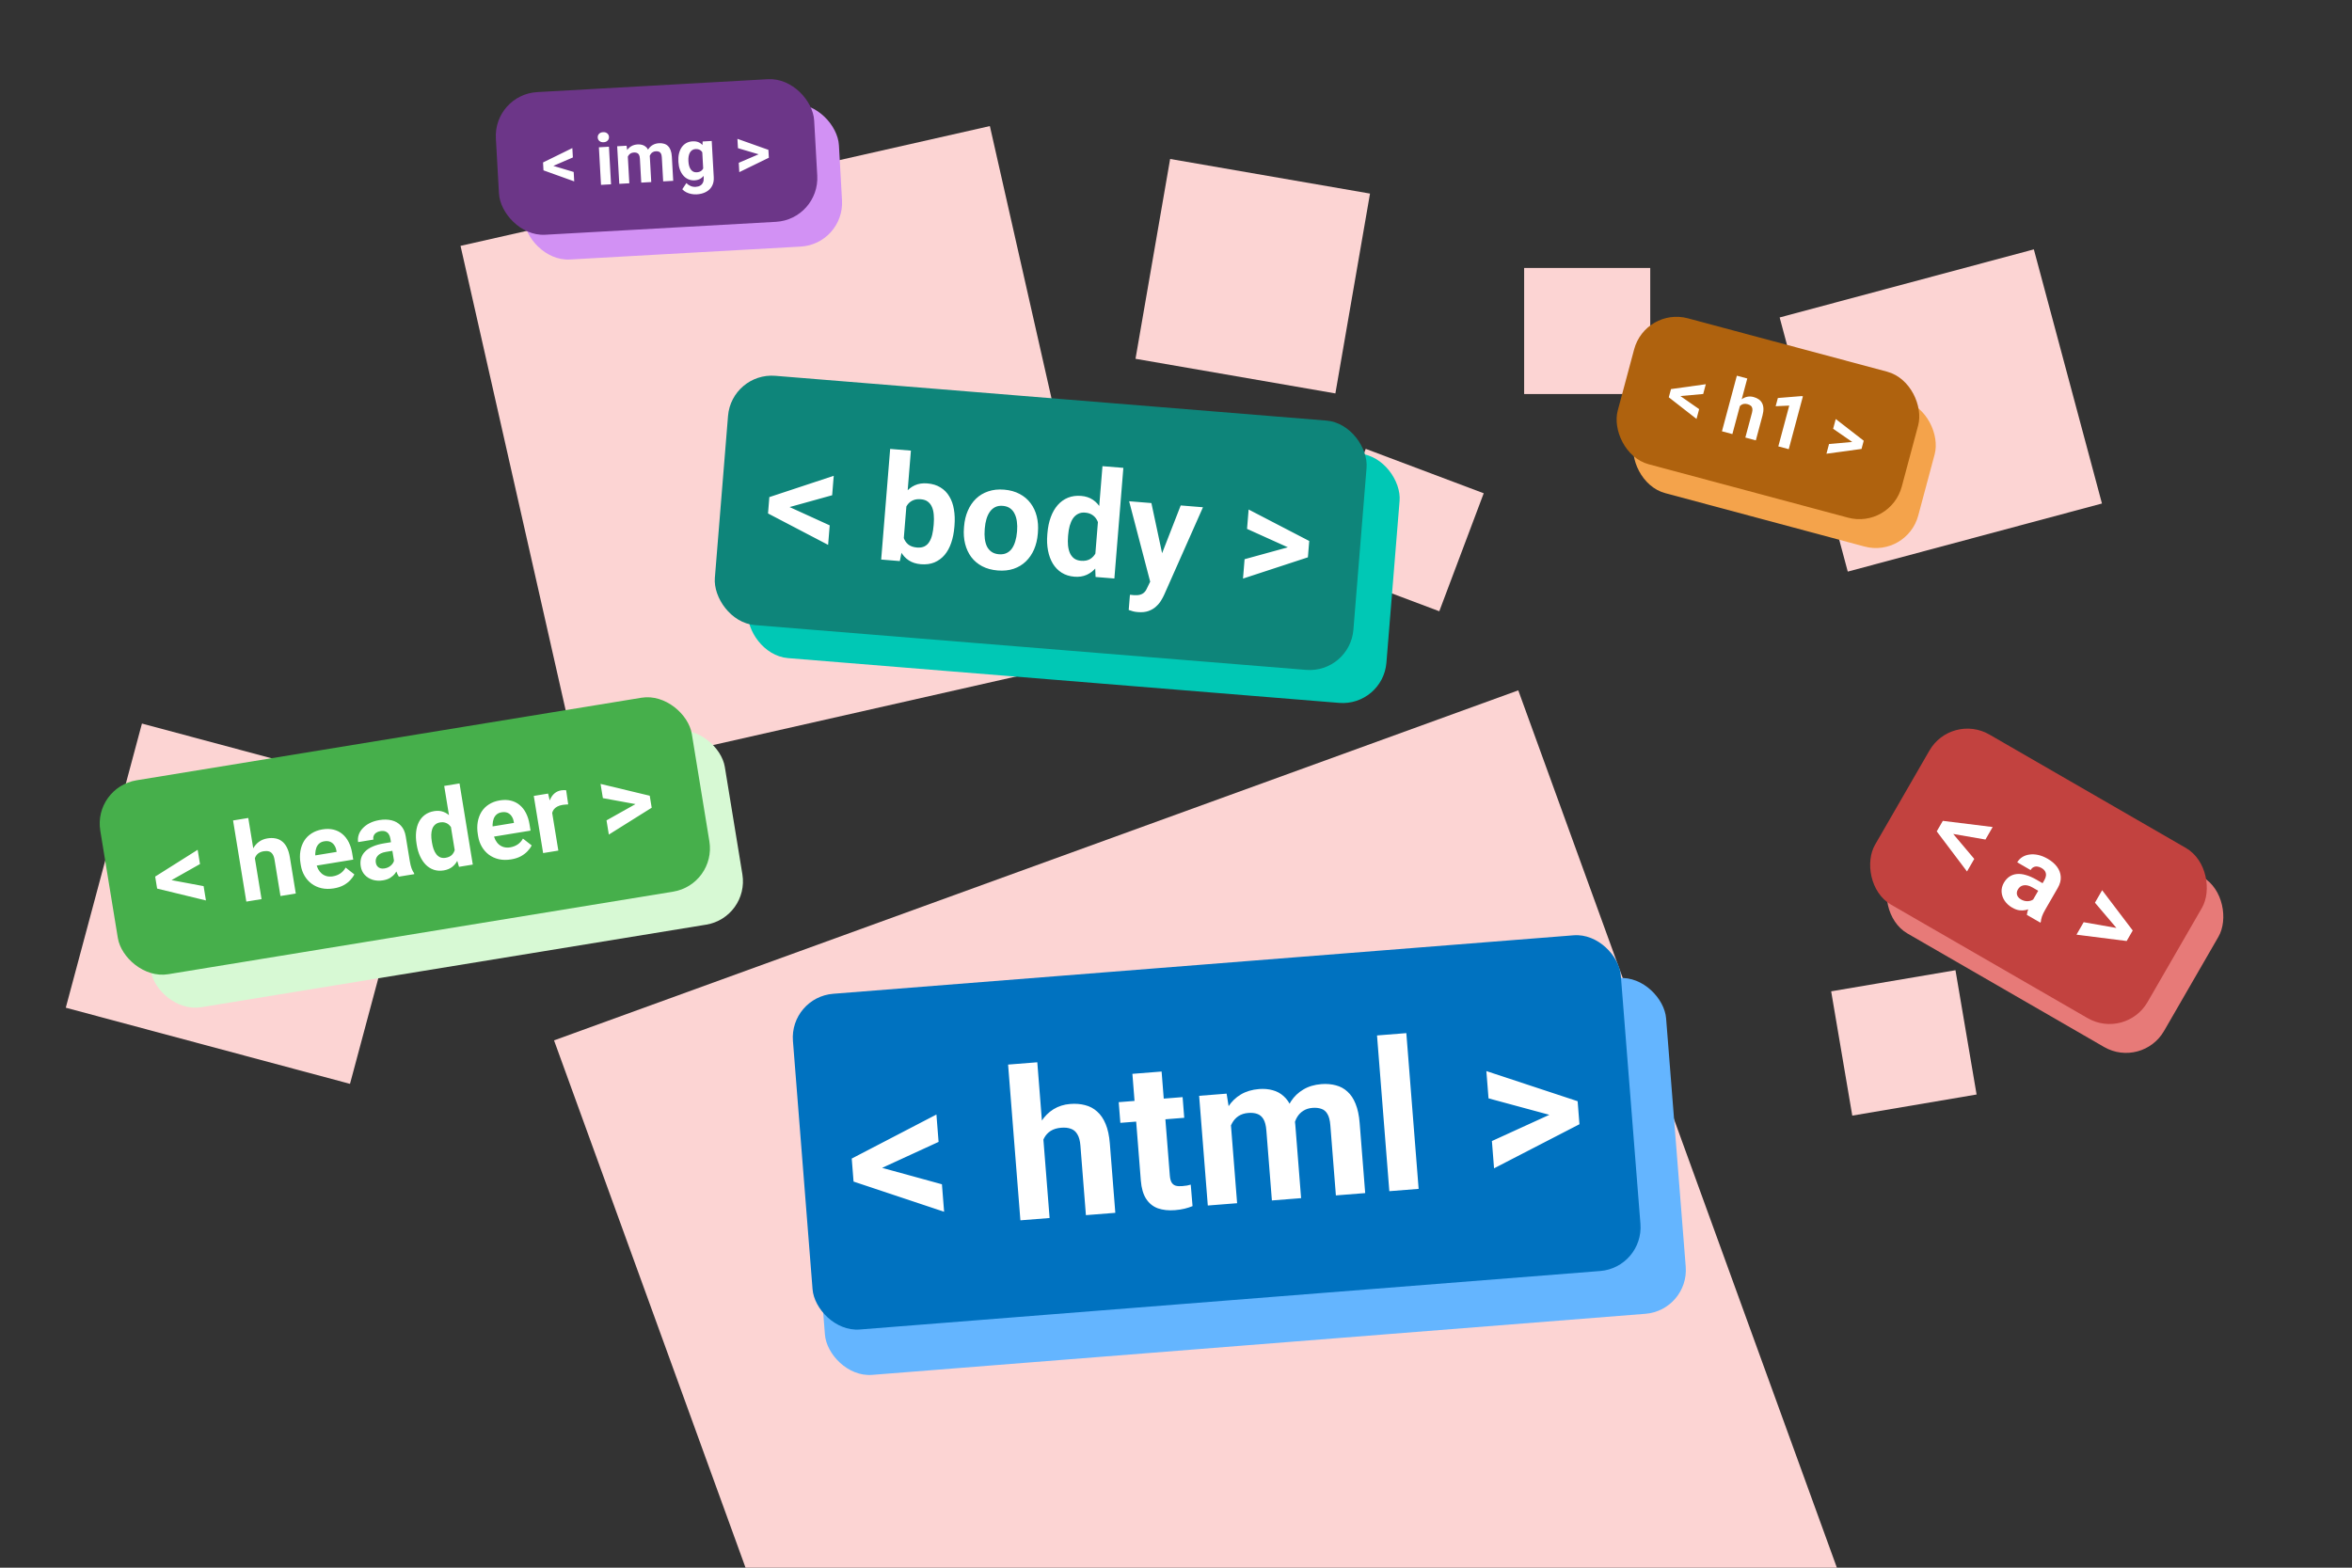 <svg width="570" height="380" viewBox="0 0 570 380" fill="none" xmlns="http://www.w3.org/2000/svg">
<rect x="0" y="0" width="570" height="380" fill="#333333" stroke="none"/>
<g clip-path="url(#clip0_3599_34102)">
<rect x="134.271" y="252.181" width="248.606" height="248.606" transform="rotate(-19.955 134.271 252.181)" fill="#FCD4D3"/>
<rect x="111.608" y="59.596" width="131.529" height="131.529" transform="rotate(-12.754 111.608 59.596)" fill="#FCD4D3"/>
<rect x="283.578" y="38.532" width="49.161" height="49.161" transform="rotate(9.828 283.578 38.532)" fill="#FCD4D3"/>
<rect x="369.371" y="64.954" width="30.559" height="30.559" fill="#FCD4D3"/>
<rect x="443.776" y="240.293" width="30.559" height="30.559" transform="rotate(-9.641 443.776 240.293)" fill="#FCD4D3"/>
<rect x="330.976" y="108.8" width="30.559" height="30.559" transform="rotate(20.629 330.976 108.8)" fill="#FCD4D3"/>
<rect x="431.294" y="76.951" width="63.776" height="63.776" transform="rotate(-15 431.294 76.951)" fill="#FCD4D3"/>
<rect x="34.399" y="175.385" width="71.309" height="71.309" transform="rotate(15 34.399 175.385)" fill="#FCD4D3"/>
<rect x="402.781" y="81.406" width="71.259" height="36.629" rx="10.629" transform="rotate(15 402.781 81.406)" fill="#F4A34B"/>
<rect x="185.295" y="98.232" width="155.259" height="60.629" rx="10.629" transform="rotate(4.646 185.295 98.232)" fill="#00C8B5"/>
<rect x="194.329" y="252.725" width="209.259" height="81.629" rx="10.629" transform="rotate(-4.517 194.329 252.725)" fill="#64B5FF"/>
<rect x="476.906" y="179.727" width="76.259" height="47.629" rx="10.629" transform="rotate(30 476.906 179.727)" fill="#E77A78"/>
<rect x="30.588" y="198.856" width="145.259" height="47.629" rx="10.629" transform="rotate(-9.288 30.588 198.856)" fill="#D7F9D4"/>
<rect x="125.58" y="28.919" width="77.259" height="34.629" rx="10.629" transform="rotate(-3.203 125.58 28.919)" fill="#D291F4"/>
<rect x="119.58" y="22.919" width="77.259" height="34.629" rx="10.629" transform="rotate(-3.203 119.58 22.919)" fill="#6C3688"/>
<path d="M133.567 40.047L139.031 41.684L139.159 43.966L131.711 41.291L131.62 39.674L133.567 40.047ZM138.834 38.164L133.58 40.435L131.694 40.996L131.604 39.38L138.707 35.891L138.834 38.164ZM147.575 35.563L148.085 44.674L145.651 44.811L145.141 35.699L147.575 35.563ZM144.857 33.333C144.837 32.98 144.944 32.681 145.178 32.437C145.413 32.193 145.737 32.059 146.153 32.036C146.563 32.013 146.897 32.11 147.157 32.326C147.423 32.542 147.566 32.827 147.585 33.181C147.605 33.534 147.495 33.833 147.255 34.078C147.021 34.321 146.699 34.455 146.289 34.478C145.874 34.501 145.536 34.404 145.277 34.188C145.017 33.972 144.877 33.687 144.857 33.333ZM152.11 37.202L152.514 44.426L150.081 44.563L149.571 35.452L151.853 35.324L152.11 37.202ZM151.905 39.57L151.231 39.608C151.195 38.973 151.239 38.385 151.36 37.843C151.487 37.295 151.689 36.817 151.964 36.407C152.245 35.992 152.601 35.662 153.032 35.418C153.463 35.175 153.971 35.036 154.555 35.004C154.959 34.981 155.333 35.022 155.677 35.127C156.02 35.226 156.32 35.398 156.576 35.642C156.837 35.881 157.046 36.202 157.204 36.604C157.361 37.001 157.456 37.482 157.488 38.049L157.828 44.129L155.403 44.265L155.077 38.455C155.054 38.039 154.98 37.722 154.855 37.504C154.73 37.286 154.562 37.138 154.349 37.059C154.142 36.981 153.895 36.95 153.609 36.966C153.294 36.983 153.023 37.063 152.794 37.205C152.571 37.347 152.391 37.538 152.252 37.776C152.113 38.01 152.015 38.28 151.959 38.587C151.903 38.894 151.885 39.222 151.905 39.57ZM157.312 38.988L156.451 39.146C156.418 38.551 156.46 37.994 156.577 37.475C156.7 36.956 156.897 36.494 157.167 36.091C157.443 35.687 157.793 35.366 158.219 35.128C158.645 34.885 159.144 34.747 159.717 34.715C160.155 34.69 160.557 34.732 160.923 34.841C161.29 34.945 161.607 35.127 161.875 35.388C162.148 35.643 162.364 35.986 162.524 36.416C162.688 36.846 162.789 37.378 162.824 38.013L163.15 43.831L160.716 43.968L160.39 38.149C160.367 37.728 160.293 37.411 160.168 37.198C160.049 36.98 159.883 36.834 159.671 36.761C159.464 36.683 159.22 36.651 158.939 36.667C158.647 36.684 158.395 36.757 158.183 36.887C157.97 37.011 157.796 37.179 157.662 37.389C157.527 37.599 157.431 37.841 157.373 38.115C157.315 38.383 157.294 38.674 157.312 38.988ZM170.286 34.292L172.484 34.169L172.977 42.977C173.023 43.808 172.877 44.523 172.539 45.122C172.207 45.726 171.721 46.196 171.081 46.53C170.441 46.87 169.686 47.064 168.816 47.113C168.434 47.134 168.027 47.106 167.595 47.029C167.168 46.952 166.755 46.817 166.356 46.625C165.962 46.433 165.627 46.182 165.35 45.871L166.34 44.379C166.639 44.689 166.978 44.923 167.359 45.082C167.74 45.247 168.155 45.317 168.604 45.291C169.042 45.267 169.408 45.165 169.702 44.985C169.996 44.811 170.216 44.565 170.362 44.247C170.507 43.935 170.568 43.562 170.544 43.13L170.168 36.41L170.286 34.292ZM164.417 39.3L164.407 39.123C164.368 38.427 164.417 37.791 164.553 37.215C164.695 36.632 164.912 36.127 165.203 35.7C165.501 35.272 165.87 34.933 166.312 34.683C166.754 34.433 167.262 34.292 167.834 34.26C168.441 34.226 168.955 34.31 169.377 34.512C169.8 34.714 170.155 35.015 170.442 35.415C170.728 35.81 170.961 36.285 171.138 36.838C171.321 37.385 171.473 37.987 171.594 38.645L171.616 39.033C171.567 39.672 171.473 40.268 171.336 40.822C171.198 41.376 171.003 41.866 170.75 42.291C170.498 42.711 170.173 43.044 169.776 43.291C169.384 43.539 168.908 43.678 168.346 43.709C167.785 43.741 167.27 43.654 166.803 43.45C166.341 43.244 165.938 42.943 165.595 42.546C165.252 42.148 164.977 41.673 164.772 41.122C164.572 40.57 164.454 39.963 164.417 39.3ZM166.832 38.988L166.842 39.165C166.863 39.541 166.919 39.889 167.01 40.211C167.101 40.533 167.23 40.815 167.396 41.059C167.567 41.298 167.771 41.481 168.009 41.608C168.252 41.73 168.534 41.781 168.854 41.764C169.298 41.739 169.655 41.626 169.925 41.425C170.195 41.218 170.391 40.945 170.513 40.606C170.634 40.267 170.694 39.881 170.693 39.447L170.631 38.344C170.6 37.991 170.534 37.677 170.435 37.401C170.334 37.119 170.203 36.882 170.04 36.688C169.877 36.494 169.672 36.348 169.424 36.249C169.176 36.151 168.887 36.111 168.556 36.129C168.236 36.147 167.962 36.236 167.734 36.395C167.512 36.548 167.329 36.752 167.186 37.008C167.048 37.264 166.949 37.562 166.889 37.903C166.829 38.239 166.81 38.6 166.832 38.988ZM184.346 37.543L178.841 35.917L178.714 33.651L186.221 36.323L186.312 37.948L184.346 37.543ZM179.039 39.462L184.335 37.189L186.238 36.618L186.328 38.234L179.166 41.727L179.039 39.462Z" fill="white"/>
<rect x="177.295" y="90.232" width="155.259" height="60.629" rx="10.629" transform="rotate(4.646 177.295 90.232)" fill="#0E857A"/>
<path d="M190.299 122.426L201.077 127.344L200.692 132.075L186.127 124.459L186.399 121.107L190.299 122.426ZM201.67 120.046L190.216 123.227L186.176 123.848L186.449 120.496L202.053 115.332L201.67 120.046ZM215.728 108.816L220.756 109.225L218.929 131.712L218.071 136.001L213.549 135.633L215.728 108.816ZM231.32 127.376L231.29 127.743C231.175 129.151 230.919 130.431 230.521 131.582C230.134 132.734 229.598 133.715 228.911 134.527C228.225 135.326 227.403 135.927 226.444 136.33C225.499 136.721 224.409 136.867 223.175 136.767C222.023 136.673 221.041 136.359 220.229 135.824C219.429 135.291 218.778 134.576 218.277 133.68C217.775 132.784 217.397 131.751 217.14 130.582C216.884 129.413 216.723 128.147 216.658 126.782L216.723 125.979C217.008 124.643 217.371 123.419 217.813 122.307C218.255 121.194 218.795 120.237 219.435 119.433C220.074 118.63 220.832 118.03 221.707 117.632C222.583 117.235 223.592 117.082 224.732 117.175C225.978 117.276 227.041 117.603 227.921 118.155C228.815 118.696 229.529 119.422 230.064 120.332C230.612 121.232 230.984 122.282 231.179 123.481C231.387 124.669 231.434 125.968 231.32 127.376ZM226.262 127.334L226.291 126.968C226.354 126.199 226.354 125.473 226.293 124.788C226.244 124.093 226.106 123.479 225.88 122.945C225.655 122.399 225.322 121.956 224.881 121.616C224.452 121.276 223.876 121.077 223.155 121.019C222.468 120.963 221.876 121.032 221.38 121.226C220.884 121.42 220.462 121.714 220.114 122.107C219.777 122.501 219.509 122.984 219.311 123.553C219.113 124.111 218.969 124.732 218.878 125.416L218.692 127.703C218.652 128.626 218.737 129.453 218.947 130.184C219.17 130.905 219.544 131.492 220.07 131.945C220.608 132.387 221.331 132.645 222.239 132.719C222.949 132.777 223.548 132.685 224.036 132.443C224.524 132.202 224.917 131.835 225.215 131.344C225.524 130.854 225.759 130.269 225.92 129.591C226.081 128.901 226.195 128.149 226.262 127.334ZM233.61 127.949L233.64 127.582C233.753 126.197 234.054 124.939 234.545 123.807C235.036 122.664 235.695 121.692 236.521 120.892C237.348 120.092 238.333 119.499 239.478 119.111C240.623 118.712 241.912 118.571 243.344 118.688C244.775 118.804 246.03 119.152 247.108 119.732C248.186 120.3 249.069 121.045 249.755 121.968C250.454 122.892 250.953 123.957 251.253 125.165C251.554 126.361 251.648 127.652 251.536 129.037L251.506 129.403C251.394 130.777 251.093 132.035 250.602 133.179C250.111 134.311 249.447 135.282 248.607 136.092C247.781 136.892 246.795 137.486 245.651 137.873C244.506 138.26 243.218 138.396 241.787 138.279C240.355 138.163 239.1 137.821 238.021 137.253C236.954 136.686 236.072 135.94 235.373 135.017C234.688 134.082 234.194 133.017 233.893 131.821C233.593 130.613 233.499 129.323 233.61 127.949ZM238.668 127.991L238.639 128.358C238.574 129.149 238.584 129.894 238.668 130.592C238.752 131.29 238.924 131.913 239.184 132.462C239.456 132.999 239.831 133.434 240.308 133.766C240.785 134.097 241.384 134.293 242.106 134.351C242.804 134.408 243.415 134.311 243.94 134.061C244.464 133.811 244.898 133.442 245.242 132.954C245.587 132.455 245.858 131.868 246.053 131.192C246.26 130.518 246.396 129.785 246.46 128.993L246.49 128.627C246.553 127.859 246.536 127.131 246.439 126.443C246.355 125.745 246.177 125.122 245.906 124.572C245.647 124.012 245.279 123.561 244.803 123.217C244.327 122.874 243.734 122.674 243.024 122.616C242.314 122.558 241.697 122.66 241.172 122.922C240.658 123.185 240.223 123.571 239.865 124.081C239.52 124.581 239.249 125.168 239.054 125.843C238.859 126.507 238.731 127.223 238.668 127.991ZM265.335 135.694L267.18 112.997L272.243 113.409L270.064 140.226L265.507 139.856L265.335 135.694ZM253.808 129.626L253.838 129.259C253.955 127.816 254.224 126.52 254.646 125.37C255.068 124.21 255.628 123.23 256.326 122.432C257.023 121.633 257.851 121.038 258.808 120.647C259.765 120.256 260.832 120.109 262.007 120.204C263.113 120.294 264.06 120.606 264.849 121.138C265.649 121.672 266.305 122.393 266.817 123.302C267.342 124.2 267.737 125.245 268.003 126.439C268.27 127.62 268.43 128.904 268.481 130.291L268.416 131.094C268.146 132.396 267.785 133.597 267.332 134.697C266.88 135.796 266.322 136.747 265.659 137.548C265.009 138.339 264.246 138.933 263.37 139.331C262.494 139.728 261.498 139.881 260.38 139.791C259.205 139.695 258.177 139.371 257.296 138.819C256.427 138.268 255.713 137.537 255.155 136.624C254.608 135.713 254.219 134.662 253.987 133.472C253.756 132.281 253.696 130.999 253.808 129.626ZM258.866 129.668L258.836 130.034C258.773 130.814 258.772 131.546 258.833 132.231C258.906 132.916 259.061 133.532 259.298 134.079C259.547 134.615 259.887 135.046 260.318 135.374C260.76 135.692 261.314 135.877 261.977 135.931C262.838 136.001 263.564 135.867 264.154 135.528C264.745 135.178 265.214 134.671 265.56 134.008C265.919 133.346 266.158 132.568 266.277 131.676L266.463 129.389C266.488 128.653 266.436 127.987 266.309 127.39C266.194 126.784 265.991 126.257 265.699 125.812C265.419 125.367 265.05 125.009 264.592 124.738C264.145 124.467 263.601 124.306 262.961 124.254C262.309 124.201 261.738 124.307 261.248 124.571C260.759 124.825 260.348 125.195 260.016 125.684C259.695 126.173 259.436 126.762 259.239 127.449C259.056 128.125 258.931 128.865 258.866 129.668ZM279.77 138.871L286.142 122.517L291.537 122.956L282.176 144.075C281.974 144.539 281.712 145.033 281.388 145.558C281.076 146.083 280.667 146.571 280.162 147.022C279.667 147.486 279.058 147.846 278.334 148.104C277.621 148.362 276.765 148.451 275.764 148.369C275.287 148.331 274.899 148.27 274.601 148.187C274.303 148.104 273.949 147.993 273.539 147.855L273.838 144.171C273.966 144.181 274.1 144.192 274.24 144.203C274.378 144.226 274.512 144.243 274.64 144.254C275.303 144.307 275.851 144.276 276.282 144.159C276.713 144.041 277.07 143.836 277.351 143.542C277.632 143.261 277.868 142.881 278.059 142.405L279.77 138.871ZM279.037 121.94L282.027 135.961L282.31 141.344L278.858 141.433L273.642 121.501L279.037 121.94ZM313.084 133.108L302.218 128.2L302.6 123.503L317.287 131.129L317.014 134.499L313.084 133.108ZM301.621 135.55L313.162 132.376L317.238 131.74L316.965 135.093L301.239 140.247L301.621 135.55Z" fill="white"/>
<g clip-path="url(#clip1_3599_34102)">
<rect x="22.588" y="190.856" width="145.259" height="47.629" rx="10.629" transform="rotate(-9.288 22.588 190.856)" fill="#46AF4B"/>
<path d="M40.717 213.181L49.343 214.795L49.91 218.265L38.08 215.388L37.678 212.929L40.717 213.181ZM48.467 209.442L40.8 213.773L38.007 214.939L37.605 212.481L47.902 205.985L48.467 209.442ZM60.17 198.273L63.386 217.941L59.698 218.544L56.482 198.876L60.17 198.273ZM61.649 210.613L60.637 210.778C60.488 209.812 60.471 208.904 60.586 208.052C60.699 207.192 60.938 206.426 61.301 205.753C61.663 205.071 62.137 204.512 62.722 204.074C63.317 203.635 64.007 203.351 64.792 203.223C65.475 203.111 66.11 203.108 66.697 203.214C67.291 203.309 67.824 203.538 68.295 203.899C68.773 204.25 69.179 204.749 69.513 205.396C69.846 206.042 70.093 206.852 70.252 207.826L71.684 216.584L67.971 217.192L66.534 208.407C66.433 207.793 66.265 207.325 66.028 207.004C65.799 206.674 65.506 206.463 65.149 206.372C64.8 206.272 64.386 206.26 63.908 206.339C63.379 206.425 62.942 206.597 62.599 206.855C62.264 207.112 62.014 207.433 61.849 207.819C61.683 208.197 61.587 208.625 61.559 209.102C61.532 209.58 61.562 210.084 61.649 210.613ZM80.907 215.339C79.832 215.515 78.839 215.502 77.93 215.3C77.019 215.09 76.214 214.726 75.516 214.209C74.826 213.691 74.257 213.052 73.809 212.293C73.359 211.525 73.059 210.68 72.908 209.758L72.824 209.246C72.652 208.196 72.645 207.211 72.801 206.291C72.957 205.371 73.261 204.546 73.711 203.815C74.17 203.083 74.772 202.48 75.519 202.008C76.264 201.526 77.141 201.203 78.148 201.039C79.13 200.878 80.027 200.898 80.84 201.098C81.653 201.298 82.364 201.655 82.974 202.169C83.592 202.681 84.102 203.334 84.504 204.128C84.904 204.912 85.187 205.813 85.353 206.829L85.604 208.365L74.592 210.166L74.19 207.707L81.578 206.499L81.532 206.217C81.448 205.705 81.28 205.264 81.026 204.893C80.78 204.513 80.454 204.233 80.048 204.054C79.642 203.875 79.153 203.832 78.581 203.926C78.094 204.006 77.693 204.181 77.378 204.451C77.063 204.722 76.826 205.068 76.667 205.488C76.516 205.907 76.428 206.386 76.402 206.925C76.383 207.454 76.424 208.026 76.525 208.64L76.609 209.153C76.699 209.707 76.86 210.207 77.09 210.652C77.329 211.095 77.622 211.463 77.968 211.757C78.323 212.05 78.725 212.256 79.174 212.375C79.631 212.493 80.129 212.508 80.666 212.42C81.332 212.311 81.93 212.082 82.46 211.732C82.998 211.373 83.432 210.894 83.764 210.296L85.875 211.95C85.653 212.415 85.322 212.882 84.881 213.348C84.449 213.813 83.903 214.227 83.243 214.589C82.582 214.942 81.804 215.192 80.907 215.339ZM95.618 209.462L94.609 203.29C94.536 202.846 94.402 202.478 94.205 202.186C94.007 201.885 93.739 201.671 93.403 201.542C93.074 201.411 92.671 201.385 92.193 201.463C91.784 201.53 91.441 201.661 91.166 201.855C90.89 202.04 90.692 202.278 90.573 202.57C90.453 202.852 90.421 203.169 90.478 203.519L86.79 204.122C86.694 203.533 86.739 202.951 86.926 202.377C87.112 201.803 87.433 201.273 87.889 200.787C88.342 200.292 88.909 199.87 89.588 199.523C90.276 199.173 91.068 198.926 91.965 198.779C93.04 198.603 94.026 198.626 94.921 198.848C95.816 199.069 96.561 199.5 97.157 200.139C97.761 200.776 98.151 201.633 98.326 202.708L99.296 208.637C99.42 209.397 99.569 210.013 99.743 210.484C99.915 210.946 100.12 211.342 100.358 211.672L100.393 211.889L96.667 212.499C96.426 212.152 96.213 211.705 96.027 211.157C95.848 210.599 95.712 210.034 95.618 209.462ZM95.236 204.068L95.603 206.152L93.541 206.489C93.055 206.568 92.641 206.693 92.301 206.862C91.96 207.032 91.692 207.238 91.495 207.481C91.296 207.715 91.163 207.973 91.095 208.256C91.036 208.537 91.032 208.836 91.084 209.152C91.136 209.468 91.255 209.742 91.442 209.974C91.628 210.198 91.869 210.36 92.166 210.461C92.461 210.553 92.793 210.569 93.16 210.509C93.715 210.418 94.179 210.228 94.552 209.939C94.926 209.65 95.197 209.325 95.366 208.964C95.543 208.602 95.613 208.275 95.574 207.984L96.802 209.387C96.723 209.759 96.594 210.153 96.417 210.568C96.248 210.981 96.011 211.383 95.707 211.775C95.402 212.158 95.014 212.497 94.546 212.793C94.076 213.08 93.495 213.28 92.803 213.394C91.924 213.537 91.097 213.493 90.323 213.26C89.556 213.017 88.912 212.619 88.392 212.064C87.879 211.499 87.556 210.816 87.425 210.013C87.307 209.288 87.338 208.621 87.519 208.013C87.7 207.405 88.024 206.865 88.49 206.394C88.964 205.914 89.586 205.51 90.356 205.182C91.125 204.846 92.039 204.591 93.097 204.418L95.236 204.068ZM110.374 207.154L107.651 190.508L111.365 189.9L114.581 209.569L111.239 210.116L110.374 207.154ZM101.003 204.848L100.96 204.579C100.786 203.52 100.749 202.54 100.847 201.639C100.944 200.729 101.171 199.925 101.53 199.226C101.89 198.528 102.378 197.953 102.997 197.501C103.615 197.049 104.356 196.753 105.218 196.612C106.029 196.479 106.766 196.534 107.428 196.776C108.098 197.017 108.698 197.419 109.228 197.981C109.766 198.533 110.237 199.214 110.641 200.024C111.044 200.826 111.387 201.721 111.671 202.709L111.768 203.298C111.806 204.282 111.761 205.21 111.631 206.081C111.502 206.952 111.271 207.735 110.937 208.43C110.611 209.114 110.168 209.677 109.61 210.119C109.051 210.561 108.362 210.849 107.542 210.983C106.68 211.124 105.883 211.075 105.151 210.835C104.428 210.594 103.784 210.195 103.22 209.639C102.664 209.081 102.197 208.395 101.819 207.581C101.44 206.766 101.168 205.855 101.003 204.848ZM104.647 203.976L104.691 204.245C104.785 204.816 104.915 205.343 105.081 205.824C105.256 206.304 105.477 206.719 105.745 207.07C106.02 207.411 106.341 207.66 106.709 207.819C107.084 207.968 107.515 208.003 108.001 207.924C108.633 207.82 109.131 207.594 109.495 207.246C109.857 206.888 110.104 206.44 110.235 205.902C110.374 205.362 110.407 204.76 110.334 204.097L110.06 202.42C109.946 201.886 109.79 201.417 109.593 201.011C109.402 200.595 109.162 200.253 108.873 199.985C108.592 199.715 108.262 199.523 107.885 199.41C107.515 199.295 107.096 199.276 106.626 199.353C106.148 199.431 105.756 199.609 105.451 199.887C105.145 200.156 104.915 200.496 104.763 200.906C104.62 201.315 104.539 201.785 104.52 202.313C104.509 202.833 104.551 203.387 104.647 203.976ZM123.882 208.311C122.806 208.487 121.813 208.474 120.904 208.272C119.993 208.062 119.188 207.698 118.49 207.181C117.801 206.663 117.232 206.024 116.783 205.265C116.333 204.497 116.033 203.652 115.882 202.73L115.798 202.218C115.627 201.168 115.619 200.183 115.775 199.263C115.932 198.344 116.235 197.518 116.685 196.787C117.144 196.055 117.747 195.452 118.493 194.98C119.239 194.498 120.115 194.175 121.122 194.011C122.104 193.85 123.001 193.87 123.814 194.07C124.627 194.27 125.338 194.627 125.948 195.141C126.567 195.653 127.077 196.306 127.478 197.1C127.878 197.884 128.161 198.785 128.327 199.801L128.579 201.337L117.566 203.138L117.164 200.68L124.553 199.471L124.507 199.19C124.423 198.677 124.254 198.236 124.001 197.866C123.755 197.485 123.428 197.205 123.022 197.026C122.616 196.847 122.127 196.805 121.555 196.898C121.068 196.978 120.667 197.153 120.352 197.424C120.037 197.694 119.8 198.04 119.641 198.46C119.49 198.879 119.402 199.358 119.376 199.897C119.358 200.426 119.399 200.998 119.499 201.613L119.583 202.125C119.674 202.68 119.834 203.179 120.065 203.624C120.304 204.067 120.596 204.435 120.942 204.729C121.297 205.022 121.699 205.228 122.148 205.347C122.605 205.465 123.103 205.48 123.641 205.392C124.307 205.283 124.905 205.054 125.435 204.705C125.972 204.345 126.406 203.866 126.738 203.269L128.849 204.922C128.627 205.388 128.296 205.854 127.855 206.32C127.423 206.785 126.877 207.199 126.217 207.561C125.557 207.915 124.778 208.165 123.882 208.311ZM133.541 195.346L135.313 206.179L131.625 206.782L129.359 192.927L132.83 192.359L133.541 195.346ZM137.207 191.551L137.702 194.981C137.519 194.984 137.298 194.999 137.039 195.023C136.787 195.038 136.559 195.063 136.354 195.096C135.833 195.181 135.392 195.323 135.03 195.523C134.675 195.712 134.391 195.956 134.177 196.254C133.971 196.551 133.834 196.893 133.766 197.281C133.706 197.668 133.707 198.097 133.766 198.569L132.986 198.46C132.839 197.564 132.794 196.726 132.851 195.945C132.906 195.156 133.058 194.452 133.307 193.832C133.565 193.212 133.921 192.707 134.374 192.317C134.828 191.927 135.379 191.679 136.027 191.573C136.232 191.54 136.444 191.523 136.663 191.522C136.881 191.513 137.062 191.522 137.207 191.551ZM154.793 195.052L146.105 193.462L145.542 190.017L157.461 192.88L157.866 195.351L154.793 195.052ZM146.987 198.853L154.718 194.512L157.535 193.328L157.937 195.787L147.55 202.297L146.987 198.853Z" fill="white"/>
</g>
<rect x="191.329" y="241.725" width="201.259" height="81.629" rx="10.629" transform="rotate(-4.517 191.329 241.725)" fill="#0072C0"/>
<path d="M212.198 282.647L228.275 287.064L228.802 293.725L206.857 286.407L206.484 281.688L212.198 282.647ZM227.464 276.791L212.263 283.779L206.789 285.547L206.416 280.828L226.94 270.156L227.464 276.791ZM251.386 257.492L254.368 295.241L247.29 295.8L244.308 258.051L251.386 257.492ZM252.237 281.091L250.295 281.244C250.165 279.392 250.276 277.668 250.628 276.074C250.979 274.464 251.552 273.05 252.346 271.833C253.139 270.6 254.124 269.615 255.303 268.879C256.498 268.142 257.849 267.714 259.356 267.595C260.667 267.491 261.869 267.586 262.964 267.878C264.074 268.153 265.046 268.67 265.881 269.428C266.731 270.169 267.421 271.178 267.95 272.455C268.48 273.732 268.818 275.305 268.966 277.173L270.294 293.983L263.167 294.546L261.835 277.686C261.742 276.507 261.496 275.595 261.099 274.95C260.717 274.288 260.196 273.843 259.535 273.615C258.889 273.369 258.107 273.282 257.19 273.355C256.174 273.435 255.32 273.692 254.629 274.126C253.954 274.558 253.431 275.127 253.058 275.833C252.683 276.522 252.433 277.316 252.306 278.217C252.18 279.117 252.156 280.075 252.237 281.091ZM286.601 265.937L286.997 270.95L271.514 272.174L271.118 267.16L286.601 265.937ZM274.433 260.295L281.511 259.736L283.498 284.878C283.558 285.648 283.703 286.23 283.932 286.624C284.178 287.017 284.512 287.279 284.934 287.41C285.355 287.525 285.877 287.558 286.5 287.509C286.942 287.474 287.334 287.427 287.676 287.367C288.032 287.289 288.332 287.216 288.573 287.148L289.01 292.356C288.419 292.6 287.776 292.808 287.08 292.978C286.385 293.148 285.611 293.267 284.759 293.335C283.203 293.458 281.823 293.311 280.619 292.895C279.431 292.461 278.48 291.696 277.767 290.598C277.054 289.5 276.623 288.017 276.476 286.15L274.433 260.295ZM298.144 270.564L299.81 291.651L292.708 292.212L290.607 265.62L297.267 265.094L298.144 270.564ZM297.703 277.499L295.737 277.654C295.591 275.803 295.677 274.081 295.997 272.49C296.331 270.881 296.887 269.468 297.665 268.253C298.458 267.02 299.476 266.032 300.72 265.291C301.964 264.55 303.438 264.112 305.142 263.977C306.322 263.884 307.417 263.979 308.429 264.262C309.439 264.528 310.326 265.01 311.09 265.708C311.869 266.389 312.503 267.311 312.991 268.476C313.477 269.625 313.786 271.027 313.916 272.682L315.318 290.426L308.24 290.985L306.9 274.027C306.805 272.815 306.567 271.894 306.187 271.264C305.808 270.635 305.305 270.213 304.678 269.999C304.067 269.783 303.344 269.708 302.509 269.774C301.591 269.847 300.803 270.099 300.145 270.53C299.503 270.96 298.987 271.528 298.598 272.235C298.207 272.925 297.94 273.721 297.797 274.623C297.654 275.524 297.623 276.483 297.703 277.499ZM313.466 275.437L310.96 275.957C310.823 274.22 310.908 272.589 311.217 271.065C311.541 269.539 312.085 268.177 312.848 266.979C313.627 265.78 314.63 264.819 315.859 264.095C317.087 263.355 318.536 262.919 320.207 262.787C321.485 262.686 322.663 262.783 323.742 263.077C324.819 263.354 325.758 263.865 326.559 264.61C327.374 265.337 328.029 266.324 328.524 267.571C329.034 268.816 329.363 270.365 329.509 272.216L330.85 289.199L323.748 289.76L322.406 272.777C322.309 271.549 322.071 270.628 321.693 270.015C321.33 269.384 320.836 268.969 320.21 268.772C319.6 268.556 318.885 268.481 318.066 268.545C317.214 268.613 316.482 268.844 315.87 269.238C315.257 269.616 314.761 270.117 314.381 270.741C314.002 271.364 313.737 272.077 313.586 272.881C313.434 273.668 313.394 274.52 313.466 275.437ZM340.82 250.426L343.802 288.175L336.7 288.737L333.717 250.987L340.82 250.426ZM376.938 270.621L360.74 266.237L360.218 259.626L382.335 266.93L382.709 271.673L376.938 270.621ZM361.558 276.584L376.881 269.586L382.403 267.79L382.775 272.509L362.08 283.195L361.558 276.584Z" fill="white"/>
<g clip-path="url(#clip2_3599_34102)">
<rect x="398.781" y="74.406" width="71.259" height="36.629" rx="10.629" transform="rotate(15 398.781 74.406)" fill="#AF620E"/>
<path d="M406.743 95.656L411.782 99.169L411.145 101.546L404.426 96.304L404.877 94.62L406.743 95.656ZM412.765 95.501L406.626 96.057L404.508 95.997L404.959 94.313L413.4 93.133L412.765 95.501ZM423.448 91.744L419.837 105.22L417.31 104.543L420.921 91.067L423.448 91.744ZM420.838 100.044L420.145 99.858C420.328 99.199 420.579 98.614 420.897 98.104C421.217 97.588 421.59 97.167 422.016 96.843C422.443 96.512 422.906 96.291 423.406 96.181C423.912 96.072 424.433 96.089 424.972 96.234C425.439 96.359 425.845 96.54 426.19 96.776C426.541 97.008 426.815 97.307 427.012 97.673C427.216 98.035 427.331 98.471 427.358 98.979C427.384 99.488 427.308 100.075 427.13 100.742L425.522 106.743L422.978 106.061L424.59 100.043C424.703 99.622 424.73 99.275 424.672 99.002C424.62 98.725 424.494 98.507 424.293 98.346C424.099 98.181 423.838 98.055 423.51 97.967C423.148 97.87 422.82 97.854 422.526 97.92C422.239 97.987 421.987 98.12 421.77 98.319C421.556 98.512 421.371 98.757 421.216 99.054C421.061 99.351 420.935 99.681 420.838 100.044ZM436.926 96.08L433.497 108.88L430.97 108.203L433.619 98.316L430.325 98.467L430.859 96.476L436.654 96.007L436.926 96.08ZM449.34 107.446L444.254 103.93L444.887 101.57L451.668 106.828L451.214 108.521L449.34 107.446ZM443.265 107.623L449.447 107.08L451.586 107.135L451.134 108.82L442.632 109.983L443.265 107.623Z" fill="white"/>
</g>
<g clip-path="url(#clip3_3599_34102)">
<rect x="472.906" y="172.727" width="76.259" height="47.629" rx="10.629" transform="rotate(30 472.906 172.727)" fill="#C2423F"/>
<path d="M472.801 201.486L478.456 208.197L476.697 211.242L469.363 201.524L470.609 199.367L472.801 201.486ZM481.167 203.5L472.491 201.997L469.59 201.131L470.836 198.973L482.919 200.466L481.167 203.5ZM492.32 218.749L495.447 213.332C495.672 212.943 495.801 212.573 495.834 212.222C495.871 211.864 495.8 211.528 495.621 211.215C495.449 210.907 495.154 210.631 494.735 210.389C494.375 210.181 494.027 210.066 493.692 210.041C493.36 210.01 493.056 210.069 492.78 210.219C492.508 210.362 492.283 210.587 492.106 210.894L488.869 209.025C489.168 208.509 489.571 208.087 490.079 207.761C490.587 207.435 491.171 207.228 491.831 207.14C492.496 207.044 493.201 207.076 493.947 207.237C494.701 207.403 495.471 207.713 496.257 208.167C497.201 208.712 497.949 209.353 498.502 210.092C499.054 210.83 499.359 211.635 499.415 212.507C499.479 213.383 499.238 214.292 498.693 215.236L495.689 220.439C495.304 221.106 495.03 221.676 494.866 222.151C494.706 222.618 494.614 223.054 494.589 223.46L494.479 223.651L491.209 221.763C491.242 221.343 491.36 220.861 491.563 220.319C491.778 219.774 492.03 219.251 492.32 218.749ZM495.44 214.332L494.405 216.177L492.595 215.132C492.168 214.885 491.769 214.72 491.399 214.636C491.028 214.552 490.689 214.541 490.383 214.604C490.082 214.659 489.815 214.775 489.583 214.951C489.359 215.132 489.167 215.36 489.007 215.637C488.847 215.915 488.766 216.202 488.764 216.501C488.766 216.791 488.85 217.07 489.016 217.335C489.186 217.594 489.433 217.816 489.755 218.002C490.242 218.283 490.721 218.43 491.193 218.443C491.665 218.456 492.081 218.376 492.44 218.204C492.807 218.036 493.067 217.827 493.222 217.576L493.284 219.44C492.987 219.678 492.639 219.901 492.239 220.11C491.846 220.323 491.408 220.484 490.925 220.595C490.446 220.698 489.931 220.715 489.381 220.648C488.835 220.572 488.259 220.359 487.652 220.009C486.881 219.564 486.269 219.006 485.817 218.335C485.377 217.661 485.131 216.945 485.08 216.186C485.04 215.425 485.224 214.691 485.63 213.987C485.998 213.351 486.444 212.854 486.969 212.498C487.495 212.142 488.087 211.93 488.746 211.861C489.417 211.789 490.154 211.87 490.958 212.104C491.766 212.331 492.634 212.712 493.563 213.248L495.44 214.332ZM513.421 225.538L507.704 218.806L509.449 215.783L516.862 225.547L515.61 227.715L513.421 225.538ZM504.973 223.537L513.705 225.072L516.635 225.94L515.39 228.097L503.228 226.559L504.973 223.537Z" fill="white"/>
</g>
</g>
<defs>
<clipPath id="clip0_3599_34102">
<rect width="570" height="380" fill="white"/>
</clipPath>
<clipPath id="clip1_3599_34102">
<rect x="22.588" y="190.856" width="145.259" height="47.629" rx="10.629" transform="rotate(-9.288 22.588 190.856)" fill="white"/>
</clipPath>
<clipPath id="clip2_3599_34102">
<rect x="398.781" y="74.406" width="71.259" height="36.629" rx="10.629" transform="rotate(15 398.781 74.406)" fill="white"/>
</clipPath>
<clipPath id="clip3_3599_34102">
<rect x="472.906" y="172.727" width="76.259" height="47.629" rx="10.629" transform="rotate(30 472.906 172.727)" fill="white"/>
</clipPath>
</defs>
</svg>
